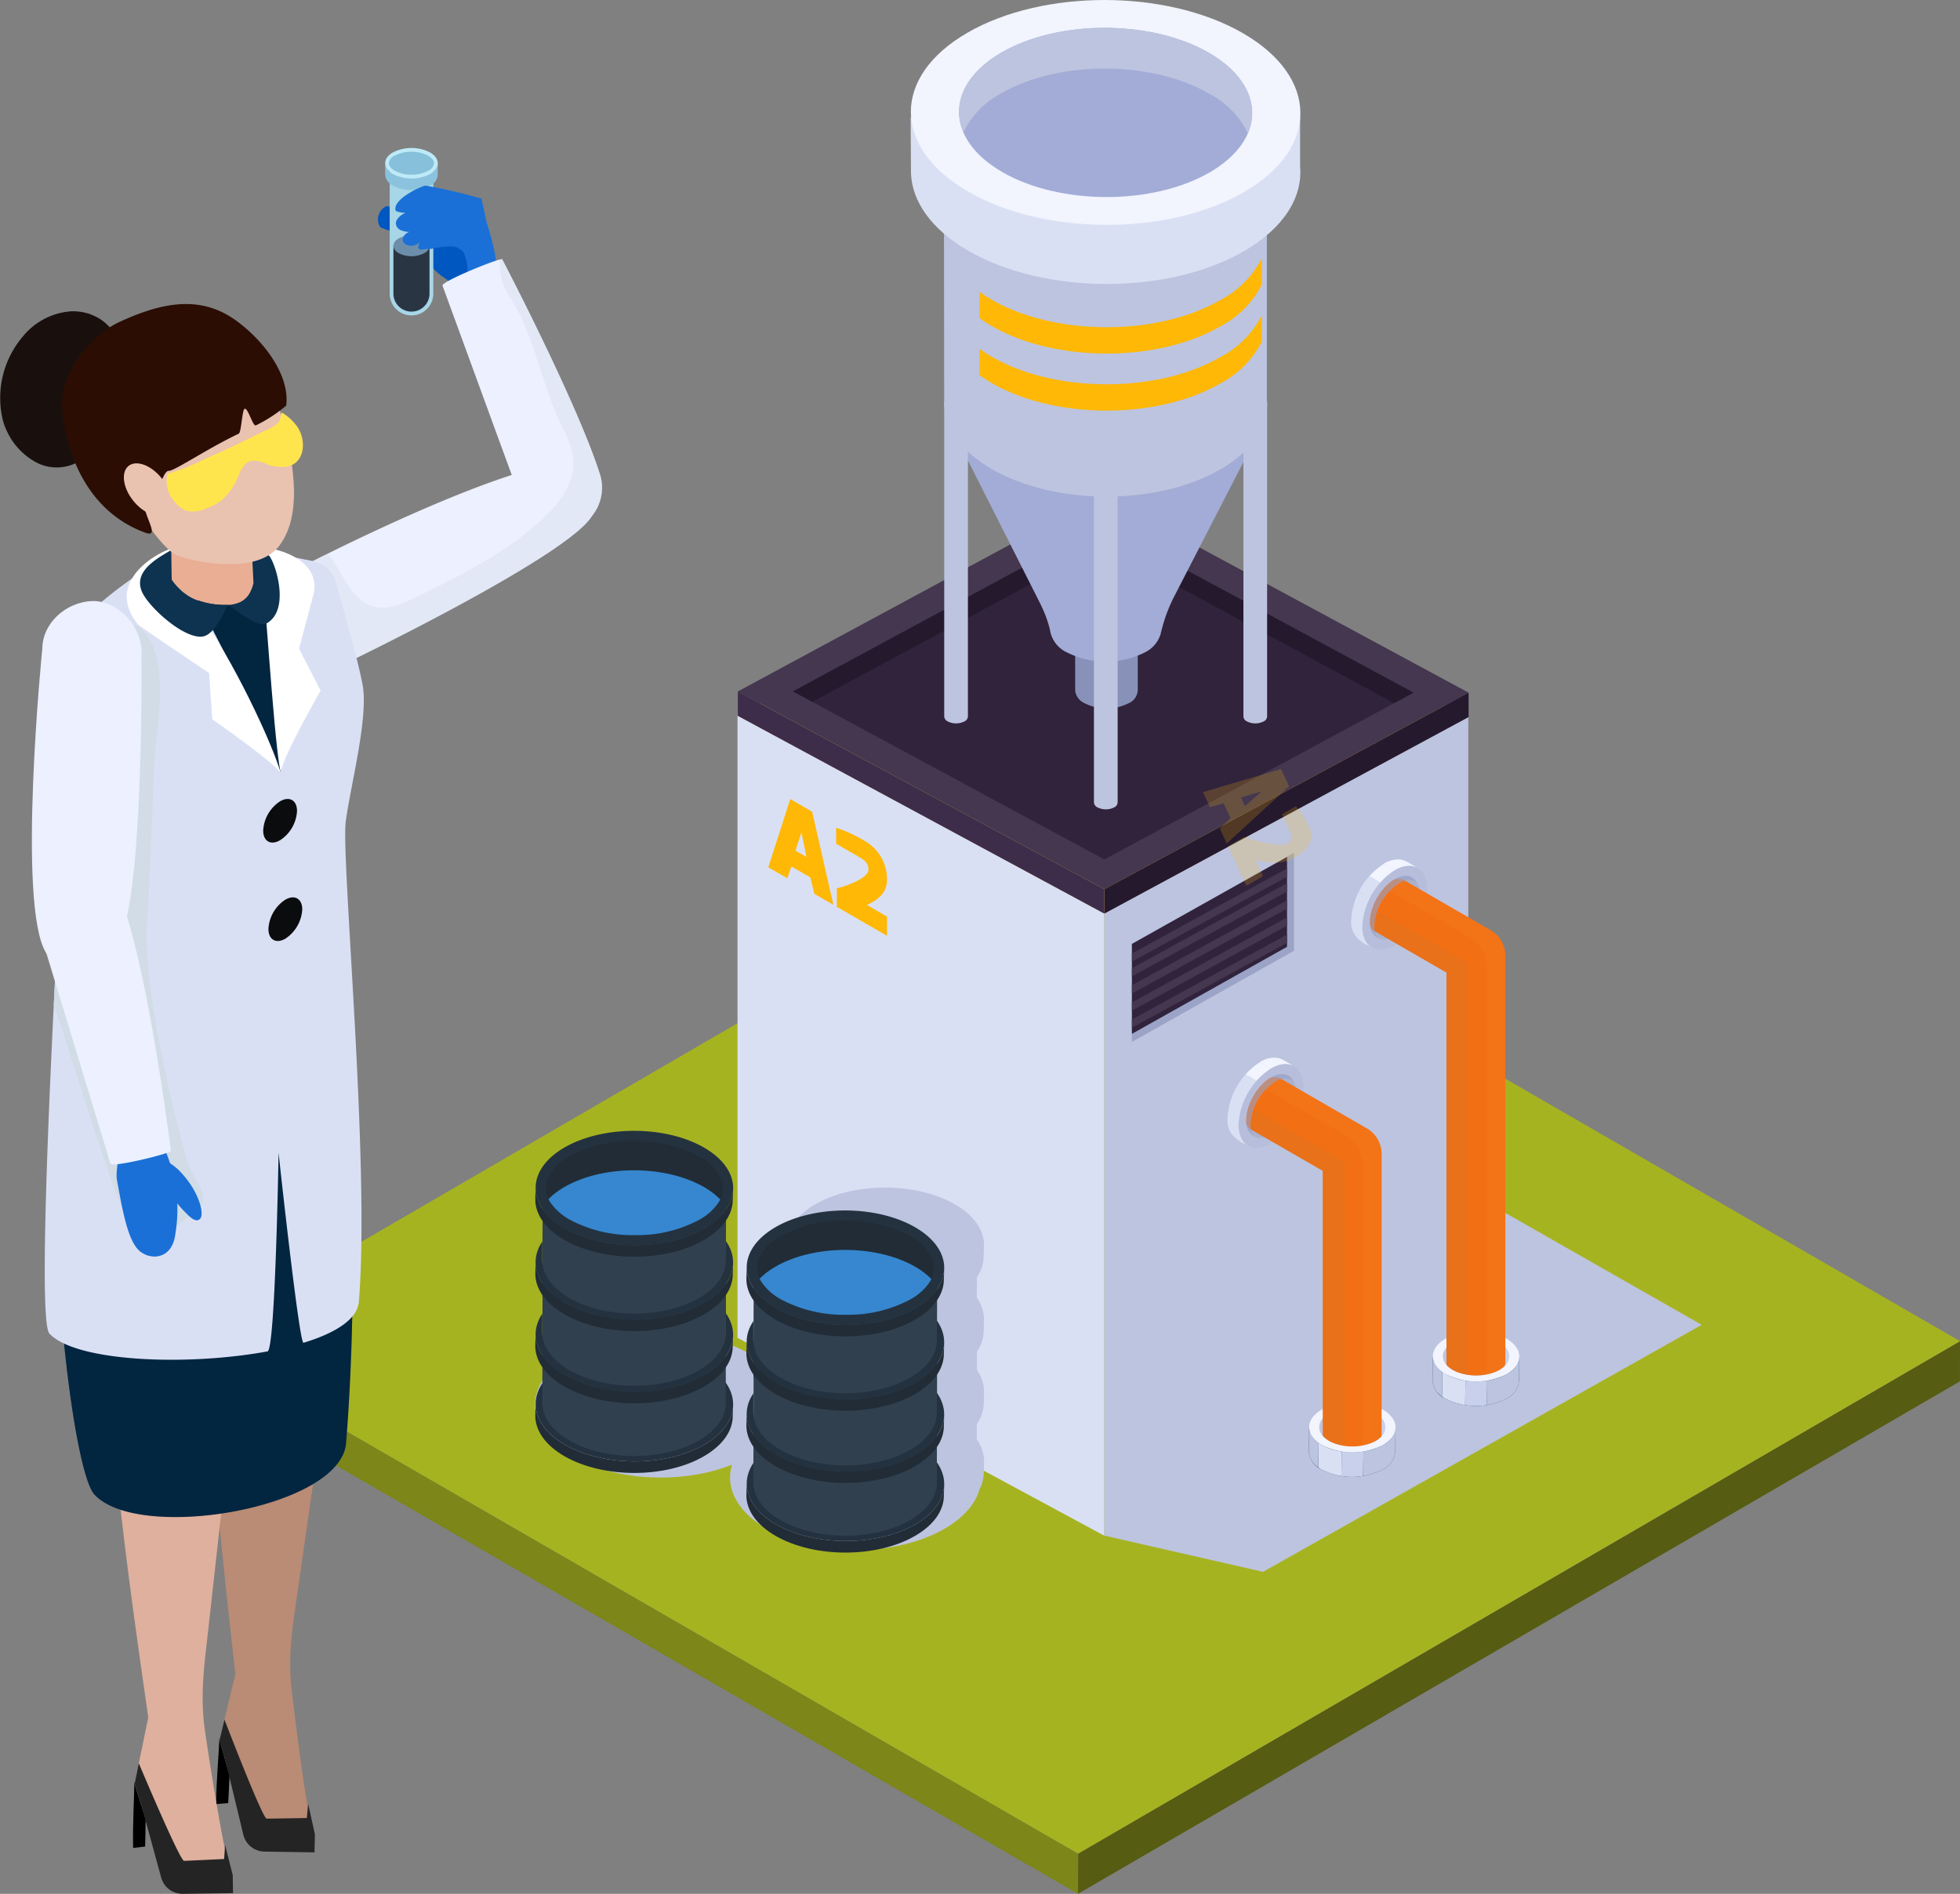 <svg xmlns="http://www.w3.org/2000/svg" xmlns:xlink="http://www.w3.org/1999/xlink" width="252.912" height="244.392" viewBox="0 0 252.912 244.392">
  <rect x="0" y="0" width="252.912" height="244.392" fill="#808080" stroke="none"/>
  <defs>
    <clipPath id="clip-path">
      <rect id="Rectángulo_341351" data-name="Rectángulo 341351" width="228.352" height="244.392" fill="none"/>
    </clipPath>
    <clipPath id="clip-path-3">
      <rect id="Rectángulo_341336" data-name="Rectángulo 341336" width="77.112" height="63.238" fill="none"/>
    </clipPath>
    <clipPath id="clip-path-5">
      <rect id="Rectángulo_341338" data-name="Rectángulo 341338" width="57.942" height="46.776" fill="none"/>
    </clipPath>
    <clipPath id="clip-path-6">
      <path id="Trazado_731269" data-name="Trazado 731269" d="M76.806,71.716v0Zm-11.191,3.1a2.8,2.8,0,0,0,1.647,2.3,8.692,8.692,0,0,0,7.881,0,2.769,2.769,0,0,0,1.62-2.267l.044-3.132a2.8,2.8,0,0,1-1.62,2.228,8.684,8.684,0,0,1-7.881,0,2.794,2.794,0,0,1-1.646-2.3Z" transform="translate(-65.615 -71.645)" fill="none"/>
    </clipPath>
    <clipPath id="clip-path-8">
      <path id="Trazado_731277" data-name="Trazado 731277" d="M63.029,45.978l1.427.828a2.959,2.959,0,0,1,2.985-.291l-1.427-.831a2.169,2.169,0,0,0-1.1-.283,3.825,3.825,0,0,0-1.883.577" transform="translate(-63.029 -45.401)" fill="none"/>
    </clipPath>
    <clipPath id="clip-path-9">
      <path id="Trazado_731281" data-name="Trazado 731281" d="M61.318,52.88a2.939,2.939,0,0,0,1.224,2.69l1.424.828a2.941,2.941,0,0,1-1.221-2.69,9.209,9.209,0,0,1,4.18-7.243L65.5,45.637a9.215,9.215,0,0,0-4.18,7.243" transform="translate(-61.318 -45.637)" fill="none"/>
    </clipPath>
    <clipPath id="clip-path-11">
      <rect id="Rectángulo_341341" data-name="Rectángulo 341341" width="15.623" height="63.963" fill="none"/>
    </clipPath>
    <clipPath id="clip-path-12">
      <rect id="Rectángulo_341342" data-name="Rectángulo 341342" width="12.701" height="61.059" fill="none"/>
    </clipPath>
    <clipPath id="clip-path-13">
      <rect id="Rectángulo_341343" data-name="Rectángulo 341343" width="6.022" height="7.994" fill="none"/>
    </clipPath>
    <clipPath id="clip-path-14">
      <path id="Trazado_731293" data-name="Trazado 731293" d="M59.08,78.56a2.781,2.781,0,0,0,1.644,2.3,8.684,8.684,0,0,0,7.881,0,2.776,2.776,0,0,0,1.622-2.267l.042-3.168a2.768,2.768,0,0,1-1.62,2.265,8.677,8.677,0,0,1-7.881,0,2.786,2.786,0,0,1-1.647-2.3Z" transform="translate(-59.08 -75.392)" fill="none"/>
    </clipPath>
    <clipPath id="clip-path-16">
      <path id="Trazado_731301" data-name="Trazado 731301" d="M56.493,56.451l1.427.831a2.95,2.95,0,0,1,2.983-.293l-1.424-.828a2.155,2.155,0,0,0-1.1-.286,3.817,3.817,0,0,0-1.881.577" transform="translate(-56.493 -55.874)" fill="none"/>
    </clipPath>
    <clipPath id="clip-path-17">
      <path id="Trazado_731305" data-name="Trazado 731305" d="M54.782,63.351a2.938,2.938,0,0,0,1.224,2.692l1.427.828a2.937,2.937,0,0,1-1.226-2.692,9.209,9.209,0,0,1,4.182-7.238l-1.427-.831a9.211,9.211,0,0,0-4.18,7.241" transform="translate(-54.782 -56.11)" fill="none"/>
    </clipPath>
    <clipPath id="clip-path-19">
      <rect id="Rectángulo_341346" data-name="Rectángulo 341346" width="15.623" height="47.531" fill="none"/>
    </clipPath>
    <clipPath id="clip-path-20">
      <rect id="Rectángulo_341347" data-name="Rectángulo 341347" width="12.701" height="44.626" fill="none"/>
    </clipPath>
    <clipPath id="clip-path-22">
      <rect id="Rectángulo_341349" data-name="Rectángulo 341349" width="13.981" height="15.069" fill="none"/>
    </clipPath>
    <clipPath id="clip-path-23">
      <rect id="Rectángulo_341232" data-name="Rectángulo 341232" width="77.672" height="225.299" fill="none"/>
    </clipPath>
    <clipPath id="clip-path-24">
      <rect id="Rectángulo_341231" data-name="Rectángulo 341231" width="77.673" height="225.298" fill="none"/>
    </clipPath>
    <clipPath id="clip-path-25">
      <rect id="Rectángulo_341227" data-name="Rectángulo 341227" width="39.329" height="52.051" fill="none"/>
    </clipPath>
    <clipPath id="clip-path-26">
      <rect id="Rectángulo_341228" data-name="Rectángulo 341228" width="38.047" height="58.021" fill="none"/>
    </clipPath>
    <clipPath id="clip-path-27">
      <rect id="Rectángulo_341229" data-name="Rectángulo 341229" width="19.275" height="81.67" fill="none"/>
    </clipPath>
    <clipPath id="clip-path-28">
      <rect id="Rectángulo_341230" data-name="Rectángulo 341230" width="17.609" height="12.792" fill="none"/>
    </clipPath>
  </defs>
  <g id="Grupo_966233" data-name="Grupo 966233" transform="translate(5489.672 -2292.608)">
    <g id="Grupo_966228" data-name="Grupo 966228" transform="translate(-5465.112 2292.608)">
      <g id="Grupo_966227" data-name="Grupo 966227" clip-path="url(#clip-path)">
        <path id="Trazado_731199" data-name="Trazado 731199" d="M46.9,136.98l-.012,5.186,113.8-66.132.01-5.186Z" transform="translate(67.654 102.226)" fill="#565c11"/>
        <path id="Trazado_731200" data-name="Trazado 731200" d="M0,76.034l114.543,66.132.012-5.186L.012,70.848Z" transform="translate(0 102.226)" fill="#7c8619"/>
        <path id="Trazado_731201" data-name="Trazado 731201" d="M0,109.908,114.547,176.04l113.8-66.132L113.8,43.777Z" transform="translate(0.006 63.165)" fill="#a6b321"/>
        <g id="Grupo_966180" data-name="Grupo 966180" transform="translate(0 0)">
          <g id="Grupo_966179" data-name="Grupo 966179" clip-path="url(#clip-path)">
            <g id="Grupo_966178" data-name="Grupo 966178" transform="translate(117.906 139.603)" style="mix-blend-mode: multiply;isolation: isolate">
              <g id="Grupo_966177" data-name="Grupo 966177">
                <g id="Grupo_966176" data-name="Grupo 966176" clip-path="url(#clip-path-3)">
                  <path id="Trazado_731202" data-name="Trazado 731202" d="M48.265,115.7l20.513,4.683,56.6-31.875L70.349,57.146Z" transform="translate(-48.265 -57.147)" fill="#bdc4df"/>
                </g>
              </g>
            </g>
          </g>
        </g>
        <path id="Trazado_731203" data-name="Trazado 731203" d="M76.2,78.307,28.9,52.786l47-25.362,47.3,25.521Z" transform="translate(41.707 39.57)" fill="#ffc64a"/>
        <path id="Trazado_731204" data-name="Trazado 731204" d="M95.266,116.889V37.871l-47,25.362v80.281Z" transform="translate(69.64 54.644)" fill="#bdc4df"/>
        <path id="Trazado_731205" data-name="Trazado 731205" d="M28.9,37.806v80.281L76.2,143.61V63.327Z" transform="translate(41.706 54.55)" fill="#dae0f4"/>
        <path id="Trazado_731206" data-name="Trazado 731206" d="M76.214,77.026,28.92,51.505l47-25.362,47.294,25.521Z" transform="translate(41.729 37.722)" fill="#44374f"/>
        <path id="Trazado_731207" data-name="Trazado 731207" d="M31.829,49.239,71.722,27.713,111.908,49.4,72.018,70.925Z" transform="translate(45.927 39.986)" fill="#31233c"/>
        <path id="Trazado_731208" data-name="Trazado 731208" d="M71.722,30.412l37.687,20.337,2.5-1.351L71.722,27.713,31.829,49.239l2.5,1.348Z" transform="translate(45.926 39.986)" fill="#25192e"/>
        <path id="Trazado_731209" data-name="Trazado 731209" d="M95.279,39.741V36.59l-47,25.362V65.1Z" transform="translate(69.664 52.795)" fill="#25192e"/>
        <path id="Trazado_731210" data-name="Trazado 731210" d="M28.92,36.525v3.151L76.214,65.2V62.046Z" transform="translate(41.728 52.701)" fill="#3d2d4a"/>
        <g id="Grupo_966185" data-name="Grupo 966185" transform="translate(0 0)">
          <g id="Grupo_966184" data-name="Grupo 966184" clip-path="url(#clip-path)">
            <g id="Grupo_966183" data-name="Grupo 966183" transform="translate(44.48 153.25)" style="mix-blend-mode: multiply;isolation: isolate">
              <g id="Grupo_966182" data-name="Grupo 966182">
                <g id="Grupo_966181" data-name="Grupo 966181" clip-path="url(#clip-path-5)">
                  <path id="Trazado_731211" data-name="Trazado 731211" d="M76.1,81.233l.042-1.348,0-.115v-.007a4.8,4.8,0,0,0-.926-2.8l.01-2.655a4.789,4.789,0,0,0,.872-2.67l.037-1.224c.129-1.989-1.121-4-3.752-5.521-4.993-2.88-13.06-2.88-18.021,0-2.68,1.559-3.9,3.647-3.672,5.687a4.348,4.348,0,0,1-.032-.5l-.046,1.488a4.834,4.834,0,0,0,.943,2.8l-.02,5.4q-.015-.172-.015-.344L51.536,77a4.747,4.747,0,0,0-.87,2.751l0-.076-.046,1.488a4.811,4.811,0,0,0,.914,2.76c0,.125.012.249.024.371l-.01,4.837c-.012-.127-.02-.257-.02-.384l.01-2.428a4.77,4.77,0,0,0-.87,2.748l0-.076-.046,1.49a4.531,4.531,0,0,0,.354,1.742c-.205.076-.408.156-.611.235.9-2.912-.591-6.024-4.49-8.277-6.327-3.652-16.587-3.652-22.917,0s-6.327,9.579,0,13.233c5.624,3.247,14.352,3.606,20.667,1.08-.9,2.914.591,6.024,4.49,8.277,6.327,3.652,16.587,3.652,22.917,0,2.5-1.446,4.014-3.247,4.539-5.12a4.631,4.631,0,0,0,.537-2.113l.044-1.488,0,.088a4.823,4.823,0,0,0-.943-2.9l0-1.979a4.791,4.791,0,0,0,.9-2.707l.042-1.348,0-.112v-.007a4.8,4.8,0,0,0-.923-2.8l0-2.379a4.775,4.775,0,0,0,.875-2.673m-.872,1.248.015-.02-.015.022Zm0-9.608c.032-.049.066-.1.1-.142-.032.049-.061.1-.1.147ZM51.565,72.82l-.081-.125.081.117ZM75.249,91.775a.46.46,0,0,1-.039.056v0c.015-.017.027-.037.039-.054" transform="translate(-18.207 -62.733)" fill="#bdc4df"/>
                </g>
              </g>
            </g>
            <path id="Trazado_731212" data-name="Trazado 731212" d="M53.647,35.111a6.319,6.319,0,0,1-5.716-.01c-1.583-.914-1.59-2.392-.017-3.3a6.319,6.319,0,0,1,5.716.01c1.583.914,1.59,2.392.017,3.3" transform="translate(67.438 44.906)" fill="#d1d1d1"/>
            <path id="Trazado_731213" data-name="Trazado 731213" d="M54.817,42.113V32.476H46.736l.007,9.789a2.047,2.047,0,0,0,1.19,1.61,6.319,6.319,0,0,0,5.716.01,1.923,1.923,0,0,0,1.168-1.771" transform="translate(67.435 46.86)" fill="#8892b9"/>
            <path id="Trazado_731214" data-name="Trazado 731214" d="M53.647,34.858a6.319,6.319,0,0,1-5.716-.01c-1.583-.916-1.59-2.392-.017-3.3a6.319,6.319,0,0,1,5.716.01c1.583.914,1.59,2.392.017,3.3" transform="translate(67.438 44.541)" fill="#d1d1d1"/>
            <path id="Trazado_731215" data-name="Trazado 731215" d="M80.9,22.69,39.93,22.062,51.888,45.729a20.236,20.236,0,0,1,.884,1.967c.073.2.144.4.21.6a10.915,10.915,0,0,1,.4,1.517,3.833,3.833,0,0,0,2.067,2.519,11.193,11.193,0,0,0,10.121.017,3.907,3.907,0,0,0,2-2.3c.032-.125.061-.247.093-.371a22.206,22.206,0,0,1,.73-2.4,21.4,21.4,0,0,1,1.046-2.331Z" transform="translate(57.615 31.833)" fill="#a2acd6"/>
            <path id="Trazado_731216" data-name="Trazado 731216" d="M49.446,43.01a1.325,1.325,0,0,1-1.2,0,.365.365,0,0,1,0-.691,1.325,1.325,0,0,1,1.2,0,.365.365,0,0,1,0,.691" transform="translate(69.257 60.854)" fill="#d1d1d1"/>
            <path id="Trazado_731217" data-name="Trazado 731217" d="M50.789,66.171V25.885H47.73l0,40.342a.774.774,0,0,0,.452.611,2.391,2.391,0,0,0,2.162,0,.731.731,0,0,0,.442-.672" transform="translate(68.869 37.349)" fill="#bdc4df"/>
            <path id="Trazado_731218" data-name="Trazado 731218" d="M50.345,27.017a2.4,2.4,0,0,1-2.164,0,.661.661,0,0,1,0-1.251,2.383,2.383,0,0,1,2.162,0,.659.659,0,0,1,.007,1.248" transform="translate(68.87 36.804)" fill="#d1d1d1"/>
            <path id="Trazado_731219" data-name="Trazado 731219" d="M57.342,38.469a1.33,1.33,0,0,1-1.2,0,.365.365,0,0,1,0-.691,1.33,1.33,0,0,1,1.2,0,.366.366,0,0,1,0,.691" transform="translate(80.647 54.302)" fill="#d1d1d1"/>
            <path id="Trazado_731220" data-name="Trazado 731220" d="M58.684,61.63V21.344H55.625l0,40.342a.774.774,0,0,0,.452.611,2.391,2.391,0,0,0,2.162,0,.731.731,0,0,0,.442-.672" transform="translate(80.261 30.797)" fill="#bdc4df"/>
            <path id="Trazado_731221" data-name="Trazado 731221" d="M58.24,22.477a2.388,2.388,0,0,1-2.164,0,.659.659,0,0,1,0-1.248,2.383,2.383,0,0,1,2.162,0,.658.658,0,0,1,.007,1.248" transform="translate(80.262 30.253)" fill="#d1d1d1"/>
            <path id="Trazado_731222" data-name="Trazado 731222" d="M41.536,38.469a1.325,1.325,0,0,1-1.2,0,.365.365,0,0,1,0-.691,1.33,1.33,0,0,1,1.2,0,.365.365,0,0,1,0,.691" transform="translate(57.844 54.302)" fill="#d1d1d1"/>
            <path id="Trazado_731223" data-name="Trazado 731223" d="M42.88,61.63V21.344H39.821l0,40.342a.774.774,0,0,0,.452.611,2.391,2.391,0,0,0,2.162,0,.731.731,0,0,0,.442-.672" transform="translate(57.458 30.797)" fill="#bdc4df"/>
            <path id="Trazado_731224" data-name="Trazado 731224" d="M42.436,22.477a2.388,2.388,0,0,1-2.164,0,.659.659,0,0,1,0-1.248,2.383,2.383,0,0,1,2.162,0,.659.659,0,0,1,.007,1.248" transform="translate(57.459 30.253)" fill="#d1d1d1"/>
            <path id="Trazado_731225" data-name="Trazado 731225" d="M81.477,38.808V8.76H39.806l.032,30.824c.107,3.01,2.152,6,6.141,8.308,8.164,4.715,21.361,4.739,29.474.054,4.341-2.5,6.344-5.848,6.024-9.139" transform="translate(57.436 12.64)" fill="#bdc4df"/>
            <path id="Trazado_731226" data-name="Trazado 731226" d="M72.743,19.04c-8.113,4.685-21.309,4.661-29.474-.051a18.487,18.487,0,0,1-1.585-1.026v3.4a17.918,17.918,0,0,0,1.585,1.026c8.164,4.715,21.361,4.739,29.474.054a12.536,12.536,0,0,0,5.372-5.4v-3.4a12.536,12.536,0,0,1-5.372,5.4" transform="translate(60.146 19.687)" fill="#ffb806"/>
            <path id="Trazado_731227" data-name="Trazado 731227" d="M72.743,22.054C64.63,26.74,51.434,26.715,43.269,22a18.489,18.489,0,0,1-1.585-1.026v3.4A17.918,17.918,0,0,0,43.269,25.4c8.164,4.715,21.361,4.739,29.474.054a12.536,12.536,0,0,0,5.372-5.4v-3.4a12.536,12.536,0,0,1-5.372,5.4" transform="translate(60.146 24.036)" fill="#ffb806"/>
            <path id="Trazado_731228" data-name="Trazado 731228" d="M75.44,24.192c-8.113,4.685-21.309,4.661-29.474-.054s-8.206-12.332-.093-17.017,21.309-4.661,29.474.054,8.208,12.332.093,17.017" transform="translate(57.449 5.228)" fill="#dae0f4"/>
            <path id="Trazado_731229" data-name="Trazado 731229" d="M45.786,14.04a28.828,28.828,0,0,1,14.171-3.369A29.152,29.152,0,0,1,74.3,14.094a12.523,12.523,0,0,1,4.729,4.39,6.584,6.584,0,0,0,.938-3.32c0-2.87-2.013-5.614-5.668-7.724A29.152,29.152,0,0,0,59.957,4.017,28.8,28.8,0,0,0,45.786,7.386c-3.6,2.076-5.577,4.783-5.577,7.627a6.641,6.641,0,0,0,.938,3.332,12.3,12.3,0,0,1,4.639-4.3" transform="translate(58.017 5.796)" fill="#bdc4df"/>
            <path id="Trazado_731230" data-name="Trazado 731230" d="M79.967,15.163c0,2.379-1.385,4.663-3.945,6.554a18.182,18.182,0,0,1-1.634,1.072,28.822,28.822,0,0,1-14.171,3.371,29.169,29.169,0,0,1-14.34-3.425,15.8,15.8,0,0,1-1.964-1.319c-2.409-1.876-3.7-4.1-3.7-6.4,0-2.846,1.981-5.55,5.577-7.627A28.749,28.749,0,0,1,59.957,4.016,29.179,29.179,0,0,1,74.3,7.441c3.657,2.108,5.668,4.852,5.668,7.722" transform="translate(58.017 5.795)" fill="#dae0f4"/>
            <path id="Trazado_731231" data-name="Trazado 731231" d="M88.3,12.462V6.2H38.049l.039,7.2c.127,3.63,2.594,7.243,7.4,10.021,9.845,5.685,25.758,5.714,35.542.064,5.233-3.019,7.649-7.053,7.263-11.02" transform="translate(54.901 8.94)" fill="#dae0f4"/>
            <path id="Trazado_731232" data-name="Trazado 731232" d="M45.26,12.562C49.8,9.944,55.867,8.5,62.348,8.5a35.176,35.176,0,0,1,17.293,4.126,15.127,15.127,0,0,1,5.707,5.3,7.971,7.971,0,0,0,1.129-4.006c0-3.462-2.426-6.769-6.835-9.315A35.176,35.176,0,0,0,62.348.475C55.867.475,49.8,1.919,45.26,4.538c-4.336,2.5-6.725,5.77-6.725,9.2a8.04,8.04,0,0,0,1.131,4.021,14.849,14.849,0,0,1,5.594-5.191" transform="translate(55.602 0.685)" fill="#bdc4df"/>
            <path id="Trazado_731233" data-name="Trazado 731233" d="M80.907,4.282C71.062-1.4,55.149-1.431,45.365,4.219s-9.735,14.836.11,20.52,25.758,5.711,35.544.064,9.732-14.836-.112-20.52" transform="translate(54.916 0)" fill="#f2f4fe"/>
            <path id="Trazado_731234" data-name="Trazado 731234" d="M72.846,4.693C65.439.416,53.466.394,46.1,4.645s-7.324,11.164.083,15.439,19.382,4.3,26.742.049,7.324-11.162-.083-15.439" transform="translate(58.592 2.122)" fill="#a2acd6"/>
            <path id="Trazado_731235" data-name="Trazado 731235" d="M77.871,15.083a11.415,11.415,0,0,0-5.025-5.133C65.436,5.675,53.464,5.653,46.1,9.9a11.222,11.222,0,0,0-4.94,5.052c-1.532-3.586.112-7.522,4.94-10.309C53.464.394,65.436.416,72.846,4.693c4.888,2.822,6.566,6.794,5.025,10.39" transform="translate(58.592 2.122)" fill="#bdc4df"/>
            <path id="Trazado_731236" data-name="Trazado 731236" d="M43.751,74.235,43.7,75.723c0,1.879-1.239,3.752-3.7,5.184-4.959,2.883-13.026,2.883-18.019,0-2.514-1.449-3.769-3.354-3.762-5.255l.046-1.49c-.007,1.9,1.248,3.806,3.762,5.257,4.991,2.88,13.06,2.88,18.021,0,2.462-1.432,3.7-3.308,3.7-5.184" transform="translate(26.29 107.008)" fill="#212c36"/>
            <path id="Trazado_731237" data-name="Trazado 731237" d="M39.963,73.317c4.993,2.88,5.018,7.556.059,10.439s-13.028,2.883-18.021,0-5.018-7.558-.059-10.439,13.028-2.883,18.021,0" transform="translate(26.318 102.669)" fill="#243240"/>
            <path id="Trazado_731238" data-name="Trazado 731238" d="M42.305,66.352l-.042,19.081c-.007,1.742-1.151,3.481-3.442,4.813-4.607,2.677-12.1,2.677-16.736,0-2.333-1.346-3.5-3.115-3.493-4.881l.042-19.081c0,1.769,1.163,3.535,3.5,4.881,4.637,2.68,12.129,2.68,16.736,0,2.289-1.329,3.435-3.068,3.44-4.813" transform="translate(26.826 95.641)" fill="#31404f"/>
            <path id="Trazado_731239" data-name="Trazado 731239" d="M38.786,65.5c4.637,2.677,4.661,7.018.054,9.693s-12.1,2.68-16.736,0-4.661-7.016-.056-9.693,12.1-2.677,16.739,0" transform="translate(26.852 91.612)" fill="#3f4e5c"/>
            <path id="Trazado_731240" data-name="Trazado 731240" d="M42.305,63.545l-.042,11.946c-.007,1.744-1.151,3.484-3.442,4.813-4.607,2.677-12.1,2.677-16.736,0-2.333-1.348-3.5-3.117-3.493-4.883l.042-11.943c0,1.764,1.163,3.532,3.5,4.881,4.637,2.675,12.129,2.675,16.736,0,2.289-1.331,3.435-3.073,3.44-4.815" transform="translate(26.826 91.594)" fill="#31404f"/>
            <path id="Trazado_731241" data-name="Trazado 731241" d="M38.786,62.693c4.637,2.677,4.661,7.018.054,9.7s-12.1,2.677-16.736,0-4.661-7.018-.056-9.7,12.1-2.677,16.739,0" transform="translate(26.852 87.562)" fill="#3f4e5c"/>
            <path id="Trazado_731242" data-name="Trazado 731242" d="M43.751,62.813,43.7,64.3c0,1.876-1.239,3.75-3.7,5.184-4.959,2.88-13.026,2.88-18.019,0-2.514-1.451-3.769-3.354-3.762-5.257l.046-1.488c-.007,1.9,1.248,3.8,3.762,5.255,4.991,2.883,13.06,2.883,18.021,0,2.462-1.434,3.7-3.308,3.7-5.184" transform="translate(26.29 90.53)" fill="#212c36"/>
            <path id="Trazado_731243" data-name="Trazado 731243" d="M42.942,69.681a8.283,8.283,0,0,1-2.922,2.653c-4.962,2.883-13.026,2.883-18.021,0a8.336,8.336,0,0,1-2.978-2.692c-1.654-2.609-.679-5.655,2.922-7.746,4.959-2.88,13.026-2.88,18.019,0,3.647,2.106,4.646,5.164,2.98,7.786" transform="translate(26.319 86.193)" fill="#243240"/>
            <path id="Trazado_731244" data-name="Trazado 731244" d="M41.3,67.814c-.073.132-.144.266-.23.4a7.082,7.082,0,0,1-2.47,2.223,16.914,16.914,0,0,1-8.347,1.986,17.029,17.029,0,0,1-8.364-1.986,7.194,7.194,0,0,1-2.531-2.257c-.086-.134-.156-.266-.23-.4a3.207,3.207,0,0,1-.261-2.184,5.867,5.867,0,0,1,2.961-3.332,16.908,16.908,0,0,1,8.347-1.989,17.046,17.046,0,0,1,8.367,1.989,5.9,5.9,0,0,1,3.019,3.379,3.178,3.178,0,0,1-.261,2.177" transform="translate(27.091 86.963)" fill="#212c36"/>
            <path id="Trazado_731245" data-name="Trazado 731245" d="M41.09,65.577c-.073.132-.144.266-.23.4A7.082,7.082,0,0,1,38.39,68.2a16.914,16.914,0,0,1-8.347,1.986A17.029,17.029,0,0,1,21.678,68.2a7.194,7.194,0,0,1-2.531-2.257c-.086-.134-.156-.266-.23-.4a9.694,9.694,0,0,1,2.047-1.556c4.959-2.883,13.026-2.883,18.021,0a9.572,9.572,0,0,1,2.1,1.6" transform="translate(27.297 89.2)" fill="#3687cf"/>
            <path id="Trazado_731246" data-name="Trazado 731246" d="M43.751,70.556,43.7,72.044c0,1.879-1.239,3.752-3.7,5.184-4.959,2.883-13.026,2.883-18.019,0-2.514-1.454-3.769-3.357-3.762-5.257l.046-1.49c-.007,1.9,1.248,3.806,3.762,5.255,4.991,2.883,13.06,2.883,18.021,0,2.462-1.432,3.7-3.305,3.7-5.181" transform="translate(26.29 101.7)" fill="#212c36"/>
            <path id="Trazado_731247" data-name="Trazado 731247" d="M42.78,69.365l-.007,2.555c0,1.744-1.151,3.484-3.44,4.812-4.607,2.677-12.1,2.677-16.736,0-2.335-1.346-3.5-3.112-3.5-4.881l.01-2.428c-1.788,2.651-.823,5.787,2.89,7.927,4.993,2.885,13.06,2.885,18.021,0,3.713-2.16,4.634-5.323,2.758-7.986" transform="translate(26.318 100.087)" fill="#243240"/>
            <path id="Trazado_731248" data-name="Trazado 731248" d="M43.751,66.741l-.046,1.49c0,1.876-1.239,3.752-3.7,5.184-4.959,2.883-13.026,2.883-18.019,0-2.514-1.451-3.769-3.357-3.762-5.257l.046-1.488c-.007,1.9,1.248,3.8,3.762,5.255,4.991,2.883,13.06,2.883,18.021,0,2.462-1.432,3.7-3.305,3.7-5.184" transform="translate(26.29 96.198)" fill="#212c36"/>
            <path id="Trazado_731249" data-name="Trazado 731249" d="M42.78,65.55l-.007,2.555c0,1.744-1.151,3.486-3.44,4.813-4.607,2.68-12.1,2.68-16.736,0-2.335-1.346-3.5-3.112-3.5-4.878l.01-2.431c-1.788,2.653-.823,5.787,2.89,7.93,4.993,2.883,13.06,2.883,18.021,0,3.713-2.16,4.634-5.326,2.758-7.988" transform="translate(26.318 94.582)" fill="#243240"/>
            <path id="Trazado_731250" data-name="Trazado 731250" d="M54.9,78.442l-.046,1.488c0,1.879-1.239,3.752-3.7,5.184C46.192,88,38.125,88,33.132,85.114c-2.514-1.449-3.767-3.354-3.762-5.255l.046-1.49c-.007,1.9,1.248,3.806,3.762,5.257,4.991,2.88,13.06,2.88,18.021,0,2.462-1.432,3.7-3.308,3.7-5.184" transform="translate(42.378 113.078)" fill="#212c36"/>
            <path id="Trazado_731251" data-name="Trazado 731251" d="M51.112,77.525c4.993,2.883,5.018,7.556.059,10.439s-13.028,2.883-18.021,0-5.018-7.556-.059-10.439,13.028-2.883,18.021,0" transform="translate(42.405 108.741)" fill="#243240"/>
            <path id="Trazado_731252" data-name="Trazado 731252" d="M53.455,70.559l-.044,19.081c0,1.742-1.151,3.481-3.44,4.813-4.607,2.677-12.1,2.677-16.734,0-2.335-1.346-3.5-3.115-3.5-4.881l.042-19.081c0,1.769,1.163,3.535,3.5,4.881,4.637,2.68,12.127,2.68,16.736,0,2.289-1.329,3.432-3.068,3.44-4.812" transform="translate(42.915 101.711)" fill="#31404f"/>
            <path id="Trazado_731253" data-name="Trazado 731253" d="M49.937,69.707c4.637,2.675,4.659,7.018.054,9.693s-12.1,2.68-16.736,0-4.663-7.018-.056-9.693,12.1-2.677,16.739,0" transform="translate(42.94 97.683)" fill="#3f4e5c"/>
            <path id="Trazado_731254" data-name="Trazado 731254" d="M53.455,67.752,53.411,79.7c0,1.744-1.151,3.484-3.44,4.813-4.607,2.677-12.1,2.677-16.734,0-2.335-1.348-3.5-3.117-3.5-4.883l.042-11.943c0,1.764,1.163,3.532,3.5,4.881,4.637,2.675,12.127,2.675,16.736,0,2.289-1.331,3.432-3.073,3.44-4.815" transform="translate(42.915 97.664)" fill="#31404f"/>
            <path id="Trazado_731255" data-name="Trazado 731255" d="M49.937,66.9c4.637,2.677,4.659,7.018.054,9.7s-12.1,2.677-16.736,0-4.663-7.018-.056-9.7,12.1-2.677,16.739,0" transform="translate(42.94 93.633)" fill="#3f4e5c"/>
            <path id="Trazado_731256" data-name="Trazado 731256" d="M54.9,67.02l-.046,1.49c0,1.876-1.239,3.75-3.7,5.184-4.959,2.88-13.026,2.88-18.019,0-2.514-1.451-3.767-3.354-3.762-5.257l.046-1.488c-.007,1.9,1.248,3.8,3.762,5.255,4.991,2.883,13.06,2.883,18.021,0,2.462-1.434,3.7-3.308,3.7-5.184" transform="translate(42.378 96.601)" fill="#212c36"/>
            <path id="Trazado_731257" data-name="Trazado 731257" d="M54.091,73.89a8.261,8.261,0,0,1-2.922,2.653c-4.962,2.883-13.026,2.883-18.019,0a8.325,8.325,0,0,1-2.98-2.692c-1.654-2.609-.679-5.655,2.919-7.746,4.962-2.883,13.028-2.883,18.021,0,3.647,2.106,4.646,5.164,2.98,7.786" transform="translate(42.406 92.263)" fill="#243240"/>
            <path id="Trazado_731258" data-name="Trazado 731258" d="M52.444,72.021c-.073.132-.144.266-.23.4a7.082,7.082,0,0,1-2.47,2.223A16.907,16.907,0,0,1,41.4,76.628a17.029,17.029,0,0,1-8.364-1.986A7.194,7.194,0,0,1,30.5,72.385c-.085-.134-.156-.266-.23-.4a3.207,3.207,0,0,1-.261-2.184,5.876,5.876,0,0,1,2.961-3.332,16.908,16.908,0,0,1,8.347-1.989,17.046,17.046,0,0,1,8.367,1.989,5.9,5.9,0,0,1,3.019,3.379,3.178,3.178,0,0,1-.261,2.177" transform="translate(43.178 93.034)" fill="#212c36"/>
            <path id="Trazado_731259" data-name="Trazado 731259" d="M52.239,69.784c-.073.132-.144.266-.23.4a7.082,7.082,0,0,1-2.47,2.223,16.907,16.907,0,0,1-8.347,1.986,17.029,17.029,0,0,1-8.364-1.986A7.194,7.194,0,0,1,30.3,70.148c-.085-.134-.156-.266-.23-.4a9.694,9.694,0,0,1,2.047-1.556c4.962-2.883,13.026-2.883,18.021,0a9.515,9.515,0,0,1,2.1,1.6" transform="translate(43.384 95.27)" fill="#3687cf"/>
            <path id="Trazado_731260" data-name="Trazado 731260" d="M54.9,74.764l-.046,1.488c0,1.879-1.239,3.752-3.7,5.184-4.959,2.883-13.026,2.883-18.019,0-2.514-1.454-3.767-3.357-3.762-5.257l.046-1.49c-.007,1.9,1.248,3.806,3.762,5.255,4.991,2.883,13.06,2.883,18.021,0,2.462-1.432,3.7-3.305,3.7-5.181" transform="translate(42.378 107.771)" fill="#212c36"/>
            <path id="Trazado_731261" data-name="Trazado 731261" d="M53.929,73.573l-.007,2.555c0,1.744-1.151,3.484-3.44,4.813-4.61,2.677-12.1,2.677-16.736,0-2.335-1.346-3.5-3.112-3.5-4.881l.01-2.428c-1.788,2.651-.823,5.787,2.89,7.927,4.993,2.883,13.06,2.883,18.021,0,3.713-2.16,4.634-5.323,2.758-7.986" transform="translate(42.404 106.158)" fill="#243240"/>
            <path id="Trazado_731262" data-name="Trazado 731262" d="M54.9,70.948l-.046,1.49c0,1.876-1.239,3.752-3.7,5.184-4.959,2.883-13.026,2.883-18.019,0-2.514-1.451-3.767-3.357-3.762-5.257l.046-1.488c-.007,1.9,1.248,3.8,3.762,5.255,4.991,2.883,13.06,2.883,18.021,0,2.462-1.432,3.7-3.305,3.7-5.184" transform="translate(42.378 102.268)" fill="#212c36"/>
            <path id="Trazado_731263" data-name="Trazado 731263" d="M53.929,69.758l-.007,2.555c0,1.744-1.151,3.486-3.44,4.813-4.61,2.68-12.1,2.68-16.736,0-2.335-1.346-3.5-3.112-3.5-4.878l.01-2.431c-1.788,2.653-.823,5.787,2.89,7.93,4.993,2.883,13.06,2.883,18.021,0,3.713-2.16,4.634-5.323,2.758-7.988" transform="translate(42.404 100.654)" fill="#243240"/>
            <path id="Trazado_731264" data-name="Trazado 731264" d="M76.806,71.677l-.044,3.171a2.771,2.771,0,0,1-1.62,2.267,8.684,8.684,0,0,1-7.881,0,2.792,2.792,0,0,1-1.647-2.3l.044-3.171a2.794,2.794,0,0,0,1.644,2.3,8.69,8.69,0,0,0,7.883,0,2.768,2.768,0,0,0,1.62-2.267" transform="translate(94.676 103.376)" fill="#1a4b6c"/>
          </g>
        </g>
        <g id="Grupo_966187" data-name="Grupo 966187" transform="translate(160.291 175.021)">
          <g id="Grupo_966186" data-name="Grupo 966186" clip-path="url(#clip-path-6)">
            <path id="Trazado_731265" data-name="Trazado 731265" d="M72.668,71.658l-.044,3.171A2.771,2.771,0,0,1,71,77.1a7.275,7.275,0,0,1-2.521.84l.044-3.171a7.176,7.176,0,0,0,2.521-.84,2.768,2.768,0,0,0,1.62-2.267" transform="translate(-61.477 -71.626)" fill="#bdc4df"/>
            <path id="Trazado_731266" data-name="Trazado 731266" d="M70.182,72.93,70.138,76.1a9.531,9.531,0,0,1-2.8,0l.042-3.168a9.549,9.549,0,0,0,2.8,0" transform="translate(-63.132 -69.791)" fill="#c8d0ec"/>
            <path id="Trazado_731267" data-name="Trazado 731267" d="M69.137,73.59l-.046,3.171a7.294,7.294,0,0,1-2.558-.845,4.512,4.512,0,0,1-.415-.269l.042-3.171a4.914,4.914,0,0,0,.418.269,7.29,7.29,0,0,0,2.56.845" transform="translate(-64.889 -70.446)" fill="#dae0f4"/>
            <path id="Trazado_731268" data-name="Trazado 731268" d="M65.73,72.169a1.834,1.834,0,0,1-.071-.523l-.044,3.168a1.93,1.93,0,0,0,.071.525,2.877,2.877,0,0,0,1.158,1.5l.042-3.168a2.872,2.872,0,0,1-1.155-1.507" transform="translate(-65.615 -71.644)" fill="#bdc4df"/>
          </g>
        </g>
        <g id="Grupo_966189" data-name="Grupo 966189" transform="translate(0 0)">
          <g id="Grupo_966188" data-name="Grupo 966188" clip-path="url(#clip-path)">
            <path id="Trazado_731270" data-name="Trazado 731270" d="M75.136,71.275c2.184,1.261,2.194,3.305.024,4.566a8.684,8.684,0,0,1-7.881,0c-2.184-1.261-2.2-3.305-.027-4.566a8.689,8.689,0,0,1,7.883,0" transform="translate(94.702 101.479)" fill="#f2f4fe"/>
            <path id="Trazado_731271" data-name="Trazado 731271" d="M74.146,74.328a3.233,3.233,0,0,1-.689.528c-.083.046-.166.093-.252.134s-.166.081-.252.115a6.884,6.884,0,0,1-5.032,0c-.086-.034-.169-.073-.252-.115s-.164-.083-.244-.129a3.066,3.066,0,0,1-.774-.613,1.657,1.657,0,0,1,.325-2.585c.064-.051.129-.1.2-.149s.151-.1.232-.144a6.64,6.64,0,0,1,6.029,0c.086.049.169.1.244.151a2.439,2.439,0,0,1,.2.147,1.667,1.667,0,0,1,.269,2.665" transform="translate(95.476 101.927)" fill="#c8d0ec"/>
            <path id="Trazado_731272" data-name="Trazado 731272" d="M74.317,72.1a3.649,3.649,0,0,0-.452-.308,6.655,6.655,0,0,0-6.029,0c-1.28.745-1.568,1.847-.862,2.756-1.2-.965-1.055-2.316.435-3.183a6.655,6.655,0,0,1,6.029,0,3.029,3.029,0,0,1,.879.735" transform="translate(95.477 101.928)" fill="#bdc4df"/>
            <path id="Trazado_731273" data-name="Trazado 731273" d="M61.557,53.224c0,2.555,1.8,3.594,4.009,2.313a8.859,8.859,0,0,0,4.009-6.943c0-2.555-1.8-3.594-4.009-2.313a8.859,8.859,0,0,0-4.009,6.943" transform="translate(88.82 65.987)" fill="#dae0f4"/>
            <path id="Trazado_731274" data-name="Trazado 731274" d="M67.441,46.514l-1.427-.828a2.959,2.959,0,0,0-2.985.291l1.427.831a2.954,2.954,0,0,1,2.985-.293" transform="translate(90.944 65.51)" fill="#dae0f4"/>
          </g>
        </g>
        <g id="Grupo_966191" data-name="Grupo 966191" transform="translate(153.973 110.91)">
          <g id="Grupo_966190" data-name="Grupo 966190" clip-path="url(#clip-path-8)">
            <path id="Trazado_731275" data-name="Trazado 731275" d="M66.3,46.514l-1.427-.828a2.14,2.14,0,0,0-1.05-.283l1.427.828a2.181,2.181,0,0,1,1.05.283" transform="translate(-61.886 -45.4)" fill="#f2f4fe"/>
            <path id="Trazado_731276" data-name="Trazado 731276" d="M66.39,46.23,64.964,45.4a3.77,3.77,0,0,0-1.935.574l1.427.828a3.787,3.787,0,0,1,1.935-.574" transform="translate(-63.029 -45.4)" fill="#f2f4fe"/>
          </g>
        </g>
        <g id="Grupo_966193" data-name="Grupo 966193" transform="translate(149.794 111.487)">
          <g id="Grupo_966192" data-name="Grupo 966192" clip-path="url(#clip-path-9)">
            <path id="Trazado_731278" data-name="Trazado 731278" d="M65.549,46.465l-1.427-.828A7.435,7.435,0,0,0,62.271,47.2l1.427.828a7.435,7.435,0,0,1,1.852-1.566" transform="translate(-59.943 -45.637)" fill="#f2f4fe"/>
            <path id="Trazado_731279" data-name="Trazado 731279" d="M64.509,47.106l-1.427-.828a10.048,10.048,0,0,0-1.373,2.045l1.427.828a9.949,9.949,0,0,1,1.373-2.045" transform="translate(-60.754 -44.712)" fill="#dae0f4"/>
            <path id="Trazado_731280" data-name="Trazado 731280" d="M63.7,47.943l-1.427-.828a8.233,8.233,0,0,0-.955,3.63,2.941,2.941,0,0,0,1.224,2.692l1.427.828a2.934,2.934,0,0,1-1.224-2.69,8.235,8.235,0,0,1,.955-3.633" transform="translate(-61.318 -43.504)" fill="#dae0f4"/>
          </g>
        </g>
        <g id="Grupo_966204" data-name="Grupo 966204" transform="translate(0 0)">
          <g id="Grupo_966203" data-name="Grupo 966203" clip-path="url(#clip-path)">
            <path id="Trazado_731282" data-name="Trazado 731282" d="M66.082,46.316a9.211,9.211,0,0,0-4.18,7.241c.007,2.663,1.891,3.738,4.207,2.4a9.211,9.211,0,0,0,4.182-7.241c-.007-2.663-1.891-3.738-4.209-2.4" transform="translate(89.318 65.998)" fill="#b7bedb"/>
            <path id="Trazado_731283" data-name="Trazado 731283" d="M65.494,46.706a7.017,7.017,0,0,0-3.183,5.514c0,2.025,1.441,2.844,3.2,1.827A7.018,7.018,0,0,0,68.7,48.531c-.007-2.025-1.441-2.844-3.205-1.825" transform="translate(89.908 66.759)" fill="#aab1cb"/>
            <path id="Trazado_731284" data-name="Trazado 731284" d="M79.775,108.873V56.324a3.8,3.8,0,0,0-1.9-3.288L66.823,46.655a1.093,1.093,0,0,0-.147-.086l-.02-.01h0a1.7,1.7,0,0,0-1.3,0h0a5.4,5.4,0,0,0-.875.694c-.024.024-.051.049-.076.076a7.151,7.151,0,0,0-.955,1.19c-.071.105-.137.215-.2.325-.083.144-.164.293-.239.445-.049.1-.1.2-.142.305-.037.086-.073.171-.107.259s-.076.2-.11.293a5.948,5.948,0,0,0-.3,1.246,4.911,4.911,0,0,0-.039.594.9.9,0,0,0,0,.115.07.07,0,0,0,0,.032c0,.034,0,.071.007.105a.029.029,0,0,0,0,.024c0,.037,0,.076.007.112a.982.982,0,0,0,.015.122v0a1.362,1.362,0,0,0,.77.784l9.066,5.235v50.355h0a1.3,1.3,0,0,0,.034.305,3.194,3.194,0,0,0,.777.613c.078.044.159.088.242.127s.169.081.252.117a6.9,6.9,0,0,0,5.032,0c.086-.037.169-.076.252-.115s.171-.088.252-.134a3.321,3.321,0,0,0,.689-.53,1.252,1.252,0,0,0,.061-.388" transform="translate(89.908 66.994)" fill="#f27013"/>
            <g id="Grupo_966196" data-name="Grupo 966196" transform="translate(154.061 113.423)" opacity="0.1" style="mix-blend-mode: screen;isolation: isolate">
              <g id="Grupo_966195" data-name="Grupo 966195">
                <g id="Grupo_966194" data-name="Grupo 966194" clip-path="url(#clip-path-11)">
                  <path id="Trazado_731285" data-name="Trazado 731285" d="M78.687,56.324v52.549a1.317,1.317,0,0,1-.061.388,3.239,3.239,0,0,1-.689.53c-.083.044-.166.09-.252.134s-.166.078-.252.112a5.671,5.671,0,0,1-1.2.354V57.687a4.312,4.312,0,0,0-2.162-3.74L63.065,47.59c.078-.09.161-.176.247-.261a.711.711,0,0,1,.076-.073,5.4,5.4,0,0,1,.872-.7h0a1.7,1.7,0,0,1,1.3,0h0l.02.012c.049.024.1.051.144.081l11.054,6.383a3.8,3.8,0,0,1,1.9,3.288" transform="translate(-63.065 -46.43)" fill="#ff8e3d"/>
                </g>
              </g>
            </g>
            <g id="Grupo_966199" data-name="Grupo 966199" transform="translate(152.219 116.38)" opacity="0.2" style="mix-blend-mode: multiply;isolation: isolate">
              <g id="Grupo_966198" data-name="Grupo 966198">
                <g id="Grupo_966197" data-name="Grupo 966197" clip-path="url(#clip-path-12)">
                  <path id="Trazado_731286" data-name="Trazado 731286" d="M75.012,55.6v53.1a6.144,6.144,0,0,1-1.522-.408c-.086-.037-.169-.076-.252-.117s-.164-.083-.244-.129a3.22,3.22,0,0,1-.774-.611,1.3,1.3,0,0,1-.034-.305h0V56.769l-9.066-5.233a1.3,1.3,0,0,1-.193-.1,1.414,1.414,0,0,1-.577-.684v0a.982.982,0,0,1-.015-.122c0-.037-.007-.073-.01-.112l0-.027c0-.032,0-.068,0-.105v-.029a.9.9,0,0,1,0-.115,4.974,4.974,0,0,1,.037-.6,6.19,6.19,0,0,1,.3-1.246c.034-.1.071-.193.11-.291s.068-.173.107-.259c.029-.068.064-.139.1-.208a1.043,1.043,0,0,0,0,.125.119.119,0,0,0,0,.042c0,.042,0,.086.01.127a.026.026,0,0,0,0,.029,1.2,1.2,0,0,0,.01.137,1.43,1.43,0,0,0,.017.151v0a1.69,1.69,0,0,0,.941.958Z" transform="translate(-62.311 -47.64)" fill="#c57339"/>
                </g>
              </g>
            </g>
            <g id="Grupo_966202" data-name="Grupo 966202" transform="translate(152.22 113.026)" opacity="0.6" style="mix-blend-mode: multiply;isolation: isolate">
              <g id="Grupo_966201" data-name="Grupo 966201">
                <g id="Grupo_966200" data-name="Grupo 966200" clip-path="url(#clip-path-13)">
                  <path id="Trazado_731287" data-name="Trazado 731287" d="M68.333,47.044a2.247,2.247,0,0,0-2.284.215,7,7,0,0,0-3.183,5.514,2.825,2.825,0,0,0,.364,1.488,2.243,2.243,0,0,1-.919-2.04,7.017,7.017,0,0,1,3.183-5.514c1.231-.713,2.3-.53,2.839.337" transform="translate(-62.311 -46.268)" fill="#97a2cb"/>
                </g>
              </g>
            </g>
            <path id="Trazado_731288" data-name="Trazado 731288" d="M70.27,75.423l-.044,3.171a2.771,2.771,0,0,1-1.62,2.267,8.684,8.684,0,0,1-7.881,0,2.792,2.792,0,0,1-1.647-2.3l.044-3.171a2.786,2.786,0,0,0,1.647,2.3,8.684,8.684,0,0,0,7.881,0,2.768,2.768,0,0,0,1.62-2.267" transform="translate(85.245 108.781)" fill="#1a4b6c"/>
          </g>
        </g>
        <g id="Grupo_966206" data-name="Grupo 966206" transform="translate(144.326 184.175)">
          <g id="Grupo_966205" data-name="Grupo 966205" clip-path="url(#clip-path-14)">
            <path id="Trazado_731289" data-name="Trazado 731289" d="M66.132,75.4l-.044,3.171a2.771,2.771,0,0,1-1.62,2.267,7.225,7.225,0,0,1-2.521.84l.044-3.171a7.175,7.175,0,0,0,2.521-.84,2.768,2.768,0,0,0,1.62-2.267" transform="translate(-54.943 -75.375)" fill="#bdc4df"/>
            <path id="Trazado_731290" data-name="Trazado 731290" d="M63.646,76.676,63.6,79.847a9.532,9.532,0,0,1-2.8,0l.042-3.168a9.632,9.632,0,0,0,2.8,0" transform="translate(-56.598 -73.539)" fill="#c8d0ec"/>
            <path id="Trazado_731291" data-name="Trazado 731291" d="M62.6,77.335l-.044,3.171A7.293,7.293,0,0,1,60,79.66a4.5,4.5,0,0,1-.415-.269l.042-3.168c.129.093.269.181.418.269a7.341,7.341,0,0,0,2.558.843" transform="translate(-58.356 -74.193)" fill="#dae0f4"/>
            <path id="Trazado_731292" data-name="Trazado 731292" d="M59.194,75.916a1.839,1.839,0,0,1-.071-.525l-.044,3.171a1.93,1.93,0,0,0,.071.525,2.876,2.876,0,0,0,1.158,1.5l.042-3.168a2.885,2.885,0,0,1-1.155-1.507" transform="translate(-59.081 -75.393)" fill="#bdc4df"/>
          </g>
        </g>
        <g id="Grupo_966208" data-name="Grupo 966208" transform="translate(0 0)">
          <g id="Grupo_966207" data-name="Grupo 966207" clip-path="url(#clip-path)">
            <path id="Trazado_731294" data-name="Trazado 731294" d="M68.6,75.022c2.184,1.261,2.194,3.305.024,4.566a8.684,8.684,0,0,1-7.881,0c-2.184-1.261-2.2-3.305-.027-4.566a8.69,8.69,0,0,1,7.883,0" transform="translate(85.271 106.885)" fill="#f2f4fe"/>
            <path id="Trazado_731295" data-name="Trazado 731295" d="M67.61,78.075a3.234,3.234,0,0,1-.689.528c-.083.046-.166.093-.252.134s-.166.081-.252.117a6.9,6.9,0,0,1-5.032-.007c-.086-.034-.169-.073-.252-.115s-.164-.083-.244-.129a3.065,3.065,0,0,1-.774-.613,1.657,1.657,0,0,1,.325-2.585c.064-.051.129-.1.2-.149s.151-.1.232-.144a6.645,6.645,0,0,1,6.032,0c.083.049.166.1.242.151a2.444,2.444,0,0,1,.2.147,1.667,1.667,0,0,1,.269,2.665" transform="translate(86.045 107.334)" fill="#c8d0ec"/>
            <path id="Trazado_731296" data-name="Trazado 731296" d="M67.78,75.846a3.648,3.648,0,0,0-.452-.308,6.648,6.648,0,0,0-6.029,0c-1.28.745-1.568,1.847-.862,2.756-1.2-.965-1.055-2.316.435-3.183a6.64,6.64,0,0,1,6.029,0,3.029,3.029,0,0,1,.879.735" transform="translate(86.045 107.332)" fill="#bdc4df"/>
            <path id="Trazado_731297" data-name="Trazado 731297" d="M55.021,63.7c0,2.555,1.8,3.594,4.009,2.313a8.859,8.859,0,0,0,4.009-6.943c0-2.555-1.8-3.591-4.009-2.313A8.862,8.862,0,0,0,55.021,63.7" transform="translate(79.39 81.099)" fill="#dae0f4"/>
            <path id="Trazado_731298" data-name="Trazado 731298" d="M60.9,56.987l-1.427-.828a2.955,2.955,0,0,0-2.985.293l1.427.828a2.96,2.96,0,0,1,2.985-.293" transform="translate(81.514 80.622)" fill="#dae0f4"/>
          </g>
        </g>
        <g id="Grupo_966210" data-name="Grupo 966210" transform="translate(138.007 136.494)">
          <g id="Grupo_966209" data-name="Grupo 966209" clip-path="url(#clip-path-16)">
            <path id="Trazado_731299" data-name="Trazado 731299" d="M59.762,56.987l-1.427-.828a2.139,2.139,0,0,0-1.05-.283l1.427.828a2.173,2.173,0,0,1,1.05.283" transform="translate(-55.35 -55.873)" fill="#f2f4fe"/>
            <path id="Trazado_731300" data-name="Trazado 731300" d="M59.854,56.7l-1.427-.828a3.77,3.77,0,0,0-1.935.574l1.427.828a3.794,3.794,0,0,1,1.935-.574" transform="translate(-56.493 -55.873)" fill="#f2f4fe"/>
          </g>
        </g>
        <g id="Grupo_966212" data-name="Grupo 966212" transform="translate(133.827 137.071)">
          <g id="Grupo_966211" data-name="Grupo 966211" clip-path="url(#clip-path-17)">
            <path id="Trazado_731302" data-name="Trazado 731302" d="M59.013,56.938l-1.427-.828a7.435,7.435,0,0,0-1.852,1.566l1.427.828a7.392,7.392,0,0,1,1.852-1.566" transform="translate(-53.407 -56.11)" fill="#f2f4fe"/>
            <path id="Trazado_731303" data-name="Trazado 731303" d="M57.974,57.579l-1.429-.828A10.149,10.149,0,0,0,55.172,58.8l1.429.828a9.852,9.852,0,0,1,1.373-2.045" transform="translate(-54.219 -55.185)" fill="#dae0f4"/>
            <path id="Trazado_731304" data-name="Trazado 731304" d="M57.164,58.416l-1.427-.828a8.233,8.233,0,0,0-.955,3.63,2.941,2.941,0,0,0,1.224,2.692l1.427.828a2.939,2.939,0,0,1-1.224-2.69,8.235,8.235,0,0,1,.955-3.633" transform="translate(-54.782 -53.977)" fill="#dae0f4"/>
          </g>
        </g>
        <g id="Grupo_966226" data-name="Grupo 966226" transform="translate(0 0)">
          <g id="Grupo_966225" data-name="Grupo 966225" clip-path="url(#clip-path)">
            <path id="Trazado_731306" data-name="Trazado 731306" d="M59.546,56.789a9.211,9.211,0,0,0-4.18,7.241c.007,2.663,1.891,3.738,4.207,2.4a9.211,9.211,0,0,0,4.182-7.241c-.007-2.663-1.893-3.738-4.209-2.4" transform="translate(79.887 81.11)" fill="#b7bedb"/>
            <path id="Trazado_731307" data-name="Trazado 731307" d="M58.958,57.179a7.017,7.017,0,0,0-3.183,5.514c0,2.028,1.441,2.844,3.205,1.827A7.022,7.022,0,0,0,62.163,59c-.007-2.025-1.441-2.844-3.205-1.825" transform="translate(80.478 81.871)" fill="#aab1cb"/>
            <path id="Trazado_731308" data-name="Trazado 731308" d="M73.239,102.913V66.8a3.8,3.8,0,0,0-1.9-3.288L60.287,57.126c-.049-.029-.1-.059-.147-.083l-.02-.012,0,0a1.7,1.7,0,0,0-1.3,0l0,0a5.251,5.251,0,0,0-.872.694l-.076.073a7.13,7.13,0,0,0-.955,1.19c-.071.107-.137.215-.2.325-.086.147-.164.3-.239.447-.049.1-.1.2-.142.305-.037.083-.073.171-.107.257s-.076.2-.11.3a5.963,5.963,0,0,0-.3,1.243,4.494,4.494,0,0,0-.039.6.865.865,0,0,0,0,.112.081.081,0,0,0,0,.034.725.725,0,0,0,.007.1.05.05,0,0,0,0,.027l.01.11a.966.966,0,0,0,.015.125v0a1.432,1.432,0,0,0,.577.686,1.2,1.2,0,0,0,.193.1l9.066,5.233v33.925a1.3,1.3,0,0,0,.037.305,3.193,3.193,0,0,0,.777.613c.078.044.159.088.242.127s.169.081.252.117a6.9,6.9,0,0,0,5.032,0c.085-.037.169-.076.252-.115s.171-.088.252-.134a3.24,3.24,0,0,0,.689-.53,1.252,1.252,0,0,0,.061-.388" transform="translate(80.478 82.105)" fill="#f27013"/>
            <g id="Grupo_966215" data-name="Grupo 966215" transform="translate(138.094 139.008)" opacity="0.1" style="mix-blend-mode: screen;isolation: isolate">
              <g id="Grupo_966214" data-name="Grupo 966214">
                <g id="Grupo_966213" data-name="Grupo 966213" clip-path="url(#clip-path-19)">
                  <path id="Trazado_731309" data-name="Trazado 731309" d="M72.151,66.8v36.116a1.316,1.316,0,0,1-.061.388,3.2,3.2,0,0,1-.691.53c-.081.046-.164.09-.252.134s-.164.078-.249.115a5.863,5.863,0,0,1-1.2.354V68.16a4.312,4.312,0,0,0-2.162-3.74l-11.01-6.356c.078-.09.161-.176.247-.261a1.034,1.034,0,0,1,.073-.073,5.387,5.387,0,0,1,.875-.7h0a1.7,1.7,0,0,1,1.3,0l0,0,.02.015c.049.024.1.051.144.081l11.054,6.383a3.8,3.8,0,0,1,1.9,3.288" transform="translate(-56.529 -56.902)" fill="#ff8e3d"/>
                </g>
              </g>
            </g>
            <g id="Grupo_966218" data-name="Grupo 966218" transform="translate(136.252 141.964)" opacity="0.2" style="mix-blend-mode: multiply;isolation: isolate">
              <g id="Grupo_966217" data-name="Grupo 966217">
                <g id="Grupo_966216" data-name="Grupo 966216" clip-path="url(#clip-path-20)">
                  <path id="Trazado_731310" data-name="Trazado 731310" d="M68.476,66.074V102.74a6.039,6.039,0,0,1-1.522-.41c-.086-.037-.169-.073-.252-.117s-.164-.083-.244-.127a3.166,3.166,0,0,1-.774-.613,1.3,1.3,0,0,1-.034-.305h0V67.242l-9.066-5.233a1.3,1.3,0,0,1-.193-.1,1.414,1.414,0,0,1-.577-.684v0A1.038,1.038,0,0,1,55.8,61.1c0-.037-.007-.073-.01-.112l0-.027c0-.032,0-.068,0-.105v-.029a.884.884,0,0,1,0-.112,4.53,4.53,0,0,1,.039-.6,6.058,6.058,0,0,1,.3-1.246c.034-.1.071-.193.11-.291s.068-.173.107-.259c.029-.068.064-.139.1-.208a1.042,1.042,0,0,0,0,.125.119.119,0,0,0,0,.042c0,.042,0,.086.01.127a.026.026,0,0,0,0,.029,1.2,1.2,0,0,0,.01.137,1.434,1.434,0,0,0,.017.151v0a1.758,1.758,0,0,0,.706.84,1.5,1.5,0,0,0,.235.117Z" transform="translate(-55.774 -58.113)" fill="#c57339"/>
                </g>
              </g>
            </g>
            <g id="Grupo_966221" data-name="Grupo 966221" transform="translate(136.253 138.611)" opacity="0.6" style="mix-blend-mode: multiply;isolation: isolate">
              <g id="Grupo_966220" data-name="Grupo 966220">
                <g id="Grupo_966219" data-name="Grupo 966219" clip-path="url(#clip-path-13)">
                  <path id="Trazado_731311" data-name="Trazado 731311" d="M61.8,57.517a2.247,2.247,0,0,0-2.284.215,7.008,7.008,0,0,0-3.183,5.514,2.825,2.825,0,0,0,.364,1.488,2.243,2.243,0,0,1-.919-2.04,7.017,7.017,0,0,1,3.183-5.514c1.231-.713,2.3-.53,2.839.337" transform="translate(-55.775 -56.741)" fill="#97a2cb"/>
                </g>
              </g>
            </g>
            <path id="Trazado_731312" data-name="Trazado 731312" d="M33.358,42.209l2.829,1.632L38.93,55.865l-2.458-1.419-.533-2.133-2.433-1.4-.518,1.527-2.46-1.419Zm2.1,7.473L34.8,46.509l-.755,2.36Z" transform="translate(44.05 60.903)" fill="#ffb806"/>
            <path id="Trazado_731313" data-name="Trazado 731313" d="M34.11,43.724a17.789,17.789,0,0,1,3.752,1.739,5.668,5.668,0,0,1,2.817,5.049c0,1.969-1.827,2.824-2.594,3.181l2.594,1.5v2.482l-6.474-3.738V51.541c1-.193,4.08-1.3,4.08-2.37,0-.87-.408-1.2-1.407-1.781l-2.768-1.6Z" transform="translate(49.217 63.089)" fill="#ffb806"/>
            <path id="Trazado_731314" data-name="Trazado 731314" d="M49.736,56.806l20.919-11.76V57.692L49.736,69.457Z" transform="translate(71.763 64.996)" fill="#9ba4c7"/>
            <path id="Trazado_731315" data-name="Trazado 731315" d="M69.752,45.267v11.6L49.735,68.1V56.492Z" transform="translate(71.763 65.316)" fill="#31233c"/>
            <path id="Trazado_731316" data-name="Trazado 731316" d="M69.752,45.878v1.065L49.735,57.907V56.844Z" transform="translate(71.763 66.197)" fill="#44374f"/>
            <path id="Trazado_731317" data-name="Trazado 731317" d="M69.752,46.658v1.065L49.735,58.686V57.624Z" transform="translate(71.763 67.322)" fill="#44374f"/>
            <path id="Trazado_731318" data-name="Trazado 731318" d="M69.752,47.561v1.063L49.735,59.589V58.527Z" transform="translate(71.763 68.625)" fill="#44374f"/>
            <path id="Trazado_731319" data-name="Trazado 731319" d="M69.752,48.463v1.065L49.735,60.492V59.43Z" transform="translate(71.763 69.928)" fill="#44374f"/>
            <path id="Trazado_731320" data-name="Trazado 731320" d="M69.752,49.367v1.065L49.735,61.4V60.333Z" transform="translate(71.763 71.231)" fill="#44374f"/>
            <g id="Grupo_966224" data-name="Grupo 966224" transform="translate(130.663 99.237)" opacity="0.2" style="mix-blend-mode: multiply;isolation: isolate">
              <g id="Grupo_966223" data-name="Grupo 966223">
                <g id="Grupo_966222" data-name="Grupo 966222" clip-path="url(#clip-path-22)">
                  <path id="Trazado_731321" data-name="Trazado 731321" d="M63.564,40.623l1.036,2.23-8.037,7.382-.9-1.94,1.388-1.331-.892-1.918-1.771.5-.9-1.94ZM58.91,45.409l2.182-1.915-2.7.8Z" transform="translate(-53.487 -40.622)" fill="#ffb806"/>
                  <path id="Trazado_731322" data-name="Trazado 731322" d="M63.57,42.591a10.068,10.068,0,0,1,1.744,2.748c.706,1.519-.2,2.934-1.932,3.933-1.705.982-4.031.5-5,.293l.948,2.045-2.15,1.241-2.367-5.106,2.074-1.2c1.033.4,4.654,1.39,5.582.855.752-.435.689-.806.322-1.6l-1.011-2.184Z" transform="translate(-51.575 -37.782)" fill="#ffb806"/>
                </g>
              </g>
            </g>
          </g>
        </g>
      </g>
    </g>
    <g id="Grupo_965806" data-name="Grupo 965806" transform="translate(-5489.672 2311.701)">
      <g id="Grupo_965803" data-name="Grupo 965803" clip-path="url(#clip-path-23)">
        <g id="Grupo_965802" data-name="Grupo 965802" transform="translate(0 0.001)">
          <g id="Grupo_965801" data-name="Grupo 965801" clip-path="url(#clip-path-24)">
            <path id="Trazado_730531" data-name="Trazado 730531" d="M18.124,5.466a1.86,1.86,0,0,1,.205-2.308,2.329,2.329,0,0,1,.534-.411c.383.03.772.088,1.142.151.876.142,1.749.287,2.625.433a14.014,14.014,0,0,1,2.488.569,8.812,8.812,0,0,1,3.811,2.853,17.136,17.136,0,0,1,2.357,4.188,3.958,3.958,0,0,1,.279,3.367c-.329.613-1.158,1.276-1.894,1-.608-.224-.98-1-1.336-1.495a8.259,8.259,0,0,0-2.13-1.949A8.046,8.046,0,0,1,23.629,8.9a7.292,7.292,0,0,0-.8-1.445c-.788-.939-2.113-1.15-3.291-1.489a11.84,11.84,0,0,1-1.41-.5" transform="translate(30.955 4.774)" fill="#0057bf"/>
            <path id="Trazado_730532" data-name="Trazado 730532" d="M24,.862V17.244a2.816,2.816,0,1,1-5.631,0V.862Z" transform="translate(31.914 1.497)" fill="#a7d6e7"/>
            <path id="Trazado_730533" data-name="Trazado 730533" d="M23.2,4.609v6.124a2.33,2.33,0,1,1-4.659,0V4.609Z" transform="translate(32.223 8.008)" fill="#2a3543"/>
            <path id="Trazado_730534" data-name="Trazado 730534" d="M22.488,4.5c.928.517.958,1.372.068,1.908a3.627,3.627,0,0,1-3.293.033c-.931-.517-.961-1.372-.068-1.908A3.627,3.627,0,0,1,22.488,4.5" transform="translate(32.222 7.152)" fill="#6d8eaa"/>
            <path id="Trazado_730535" data-name="Trazado 730535" d="M24.944,2.232l0-1.5A1.668,1.668,0,0,1,24,2.089a5.285,5.285,0,0,1-4.8.049A1.729,1.729,0,0,1,18.155.715v1.5A1.718,1.718,0,0,0,19.2,3.636,5.277,5.277,0,0,0,24,3.587a1.658,1.658,0,0,0,.944-1.355" transform="translate(31.545 1.242)" fill="#8bc3de"/>
            <path id="Trazado_730536" data-name="Trazado 730536" d="M23.9.552c1.352.756,1.4,2,.1,2.781a5.285,5.285,0,0,1-4.8.047c-1.352-.753-1.4-2-.1-2.779A5.285,5.285,0,0,1,23.9.552" transform="translate(31.547 0)" fill="#bee9f7"/>
            <path id="Trazado_730537" data-name="Trazado 730537" d="M21.253,3.139a4.422,4.422,0,0,0,2.19-.528,1.205,1.205,0,0,0,.709-.958c-.005-.345-.3-.7-.8-.986a4.82,4.82,0,0,0-4.312.038,1.211,1.211,0,0,0-.712.958c.005.35.3.709.8.988a4.459,4.459,0,0,0,2.124.487" transform="translate(31.853 0.307)" fill="#86c0da"/>
            <path id="Trazado_730538" data-name="Trazado 730538" d="M18.992,5.975a2.283,2.283,0,0,1,.958-.684c-.452,0-1.243-.156-1.287-.318-.4-1.495,3.488-3.2,3.874-3.2a67.915,67.915,0,0,1,7.222,1.686s.591,2.858.712,3.23a35.247,35.247,0,0,1,.936,3.51c.222,1.038.326,2.094.528,3.135a13.591,13.591,0,0,0,.769,1.911c.586,1.684-2.379,1.8-3.3,1.185a2.235,2.235,0,0,1-.662-.813,6.883,6.883,0,0,1-.813-2.669l-.005-.068a.09.09,0,0,0,0-.038l-.005-.047a4.765,4.765,0,0,0-.5-2.431.808.808,0,0,0-.309-.29.6.6,0,0,0-.09-.033,1.6,1.6,0,0,0-.876-.413,11.611,11.611,0,0,0-2.861.307c-.3.025-.594.008-.89.049-.26.036-.616.123-.777-.153l-.022-.027a1.455,1.455,0,0,1,.276-.846,1.509,1.509,0,0,1-1.81.446A.865.865,0,0,1,19.69,9.1a.79.79,0,0,1,.044-.829,1.468,1.468,0,0,1,.687-.523A2.983,2.983,0,0,1,19.3,7.506a1.011,1.011,0,0,1-.6-.906,1.142,1.142,0,0,1,.287-.624" transform="translate(32.379 3.085)" fill="#1a70d6"/>
            <path id="Trazado_730539" data-name="Trazado 730539" d="M4.18,26.912a5.7,5.7,0,0,0,5.456.452A7.375,7.375,0,0,0,11.7,25.774a29.385,29.385,0,0,0,4.054-5l-.575-9.349a5.852,5.852,0,0,0-3.449-3.3L11.706,8.1A7.01,7.01,0,0,0,9.3,7.7,8.816,8.816,0,0,0,2.913,11,12.192,12.192,0,0,0,.383,21.81a7.635,7.635,0,0,0,.487,1.317,8.727,8.727,0,0,0,3.31,3.786" transform="translate(0 13.373)" fill="#19100d"/>
            <path id="Trazado_730540" data-name="Trazado 730540" d="M20.861,8.658l8.933,24.435,1.33,3.646a5.806,5.806,0,0,0,.416.824A5.408,5.408,0,0,0,38.1,39.828a5.083,5.083,0,0,0,2.045-1.445,5.772,5.772,0,0,0,.986-5.53C38.143,23.569,28.57,5.26,28.57,5.26c-.014-.03-.112-.022-.279.019-1.407.337-7.616,2.913-7.43,3.378" transform="translate(36.239 9.108)" fill="#ecf0ff"/>
            <path id="Trazado_730541" data-name="Trazado 730541" d="M15.188,35.226c1.407,2.5,3.455,6.422,5.724,5.231,0,0,28.049-13.529,31.132-18.689l.049-.085a5.645,5.645,0,0,0-.151-6.294,3.73,3.73,0,0,0-2.28-.583,28.708,28.708,0,0,0-7.969,1.67c-8.415,2.713-19.357,7.977-23.729,10.145-1.221.6-1.93.966-1.93.966-3.1,1.328-2.026,5.524-.846,7.638" transform="translate(24.337 25.725)" fill="#ecf0ff"/>
            <g id="Grupo_965791" data-name="Grupo 965791" transform="translate(38.344 14.35)" opacity="0.4" style="mix-blend-mode: multiply;isolation: isolate">
              <g id="Grupo_965790" data-name="Grupo 965790">
                <g id="Grupo_965789" data-name="Grupo 965789" clip-path="url(#clip-path-25)">
                  <path id="Trazado_730542" data-name="Trazado 730542" d="M15.188,51.843c1.407,2.5,3.455,6.422,5.724,5.231,0,0,28.049-13.529,31.132-18.689a5.771,5.771,0,0,0,.986-5.533C50.043,23.569,40.469,5.26,40.469,5.26c-.014-.03-.112-.022-.279.019A7.448,7.448,0,0,0,41.3,9.854c3.2,4.9,3.972,10.463,6.346,15.812.8,1.818,1.9,3.589,2.015,5.574,0,.063.005.123.005.183.074,2.809-1.829,5.311-3.885,7.249-.222.208-.449.416-.676.619-4.61,4.112-10.258,6.893-15.82,9.617-1.632.8-3.43,1.621-5.2,1.221-3.074-.69-4.142-4.375-6.113-6.89-1.221.6-1.93.966-1.93.966-3.1,1.328-2.026,5.524-.846,7.638" transform="translate(-14.007 -5.242)" fill="#d1dce6"/>
                </g>
              </g>
            </g>
            <path id="Trazado_730543" data-name="Trazado 730543" d="M12.213,75.048c-.276,3.3-.367,6.729-.468,8.221l-1.558.137c.033-3.241.318-5.946.419-8.407Z" transform="translate(17.701 130.314)"/>
            <path id="Trazado_730544" data-name="Trazado 730544" d="M11.84,53.6c-.244,2.527-.5,5.054-.739,7.583-.4,4.03-1.355,8.095-1.068,12.1.734,10.2,1.859,20.365,2.995,30.527l-2.037,8.5,3.386,12.01,8.913.151c-.791-.011-2.814-17-3.006-18.747-.523-4.673.211-8.577.868-13.173q1.269-8.878,2.538-17.759a39.693,39.693,0,0,0,.725-8.437,30.658,30.658,0,0,1-.033-3.98c.057-1.114.824-3.318.471-4.336-.52-1.508-3.124-1.664-4.591-2.075-2.8-.783-5.615-1.566-8.423-2.357" transform="translate(17.342 93.141)" fill="#ba8b75"/>
            <path id="Trazado_730545" data-name="Trazado 730545" d="M22.65,88.881,22.6,91.216l-6.463-.1a2.847,2.847,0,0,1-2.724-2.182l-2.231-9.256-.835-2.951.635-2.636s4.9,12.765,5.442,12.771,5.182-.077,5.182-.077l.178-1.8Z" transform="translate(17.984 128.73)" fill="#242424"/>
            <path id="Trazado_730546" data-name="Trazado 730546" d="M6.875,20.849c.772-1.2,7.263,2.242,12.8,2.242s8.284-4.919,8.284.61-.8,30.8-6.337,30.8S3.886,25.512,6.875,20.849" transform="translate(11.138 35.787)" fill="#022540"/>
            <path id="Trazado_730547" data-name="Trazado 730547" d="M8.045,77.063c-.167,3.3-.153,6.74-.211,8.232l-1.549.181c-.071-3.236.129-5.951.153-8.413Z" transform="translate(10.894 133.901)"/>
            <path id="Trazado_730548" data-name="Trazado 730548" d="M6.805,55.669q-.25,3.8-.5,7.6c-.271,4.041-1.1,8.139-.687,12.127,1.054,10.173,2.5,20.3,3.95,30.414L7.8,114.373l3.759,11.895,8.908-.131c-.786.011-3.343-16.9-3.586-18.64-.668-4.648-.057-8.582.449-13.192q.994-8.915,1.979-17.83a39.2,39.2,0,0,0,.463-8.462,33.258,33.258,0,0,1-.162-3.978c.027-1.114.728-3.34.342-4.345-.572-1.489-3.176-1.571-4.646-1.933q-4.254-1.039-8.5-2.089" transform="translate(9.563 96.727)" fill="#deb09d"/>
            <path id="Trazado_730549" data-name="Trazado 730549" d="M19.009,90.563l.038,2.343-6.466.088a2.84,2.84,0,0,1-2.8-2.091L7.267,81.72,6.342,78.8l.548-2.653s5.3,12.6,5.839,12.59S17.9,88.5,17.9,88.5l.123-1.81Z" transform="translate(11.02 132.304)" fill="#242424"/>
            <path id="Trazado_730550" data-name="Trazado 730550" d="M7.448,99.462c5.724,6.184,31.772,1.763,32.459-6.636l.005-.068c.309-3.75.517-7.58.654-11.355.422-11.725.131-22.911-.137-29.527-.156-3.819-.3-6.116-.3-6.116A78.189,78.189,0,0,0,27.408,43c-8.552-.991-18.777,1.571-18.982,2.217-.014.038-.082.2-.2.474-.947,2.258-5,11.851-5.325,15.544-.912,10.312,1.979,35.462,4.544,38.23" transform="translate(4.747 74.318)" fill="#022540"/>
            <g id="Grupo_965794" data-name="Grupo 965794" transform="translate(7.481 118.653)" opacity="0.2" style="mix-blend-mode: multiply;isolation: isolate">
              <g id="Grupo_965793" data-name="Grupo 965793">
                <g id="Grupo_965792" data-name="Grupo 965792" clip-path="url(#clip-path-26)">
                  <path id="Trazado_730551" data-name="Trazado 730551" d="M7.448,98.469c5.724,6.184,31.772,1.763,32.459-6.636l.005-.068a49.707,49.707,0,0,0-9.579,2.393,15.074,15.074,0,0,1-3.915,1.076,11.116,11.116,0,0,1-5.916-1.64,10.276,10.276,0,0,1-3.49-2.664,4.333,4.333,0,0,1-.764-4.153c.734-1.768,2.781-2.535,4.632-3.025A74.16,74.16,0,0,1,34.873,81.51a16.3,16.3,0,0,0,5.2-.871q.25-.1.493-.23c.422-11.725.131-22.911-.137-29.527-.52-.693-1.068-1.366-1.632-2.02a16.1,16.1,0,0,0-5.147-4.306,17.722,17.722,0,0,0-7.441-1.21,114.426,114.426,0,0,0-14.586.843c-1.125.14-2.261.3-3.4.506-.947,2.258-5,11.851-5.325,15.544C1.992,70.551,4.883,95.7,7.448,98.469" transform="translate(-2.733 -43.343)" fill="#022540"/>
                </g>
              </g>
            </g>
            <path id="Trazado_730552" data-name="Trazado 730552" d="M2.711,120.074c3.359,3.622,17.622,4.238,28.148,2.3,1.007-.186,1.421-25.621,1.421-25.621s2.666,24.676,3.219,24.512c4.112-1.251,6.953-3.03,7.14-5.281C44.108,98.141,40.33,58.742,40.949,54c.558-4.32,2.768-12.705,2.253-17.1-.3-2.56-3.507-13.822-3.759-14.369a3.859,3.859,0,0,0-2.738-2.144l-7.255-1.44a61.623,61.623,0,0,1,3.605,22.985,51.9,51.9,0,0,1-.52,5.732,55.32,55.32,0,0,0-2.384-5.659c-4.769-9.984-11.607-22.771-11.607-22.771S5.867,26.844,5.878,30.365c0,.11-.011.386-.033.819,0,.107-.011.23-.019.372C5.561,36.768,4.26,57.543,3.275,77.664q-.115,2.287-.219,4.55c-.9,19.226-1.418,36.7-.345,37.86" transform="translate(3.665 32.924)" fill="#dae0f4"/>
            <g id="Grupo_965797" data-name="Grupo 965797" transform="translate(6.937 61.286)" style="mix-blend-mode: multiply;isolation: isolate">
              <g id="Grupo_965796" data-name="Grupo 965796">
                <g id="Grupo_965795" data-name="Grupo 965795" clip-path="url(#clip-path-27)">
                  <path id="Trazado_730553" data-name="Trazado 730553" d="M2.534,71.69c2.992,8.667,7,22.757,10.384,30.124.493,1.07,1.265,2.313,2.439,2.239,1.643-.1,1.894-2.415,2.932-3.693,1.01-1.246,3.033-1.678,3.449-3.228.35-1.306-.679-2.524-1.333-3.707-1.229-2.22-6.628-24.1-5.82-32.626.164-1.722.72-14.473.868-19.144.153-5,2.152-13.064-.843-17.6-2.094-3.17-6.663-1.287-9.5,1.15-.005.107-.014.23-.019.372C4.82,30.793,3.52,51.569,2.534,71.69" transform="translate(-2.534 -22.388)" fill="#d1dce6"/>
                </g>
              </g>
            </g>
            <path id="Trazado_730554" data-name="Trazado 730554" d="M17.342,31.846s1.9-7.071,1.938-7.312c.871-5.018-7.323-6.277-7.049-5.431.523,1.626,1.758,23.9,2.727,28.72.408-2.3,5.171-10.559,5.171-10.559Z" transform="translate(21.241 32.768)" fill="#fff"/>
            <path id="Trazado_730555" data-name="Trazado 730555" d="M16.6,35.136s-8.963-6.012-9.2-6.3c-5.3-6.57,5.847-11.15,6.149-9.831.556,2.445-2.179,3.063,1.76,8.388,4.3,5.817,9.436,16.779,10.5,20.567-1.161-1.53-8.807-6.871-8.807-6.871Z" transform="translate(10.384 32.629)" fill="#fff"/>
            <path id="Trazado_730556" data-name="Trazado 730556" d="M3.359,66.8c2.759,4.336,5.746,3.343,5.746,3.343,2.831.057,3.414-4.2,3.967-5.6,2.88-7.323,2.571-35.876,2.571-35.876.37-4.123-3.228-7.353-6.217-7.312-3.537.049-6.532,2.891-6.57,6.036,0,0-3.356,33.349.5,39.4" transform="translate(2.611 37.115)" fill="#ecf0ff"/>
            <path id="Trazado_730557" data-name="Trazado 730557" d="M5.771,47.649c1.632-1.681,4.273-.876,5.5-.479a27.906,27.906,0,0,1,1.588,4.361,19.826,19.826,0,0,1,.214,7.627c-.386,3.165-3.028,3.422-4.531,2.237-1.659-1.311-2.313-5.6-2.989-9.157-.263-1.3.5-3.846.219-4.588" transform="translate(9.549 81.013)" fill="#1a70d6"/>
            <path id="Trazado_730558" data-name="Trazado 730558" d="M1.808,40.5a6.349,6.349,0,0,0,.181.953l9.176,30.138c.148.567,7.881-1.333,7.8-1.651,0,0-2.721-21.851-6.094-31.55a5.78,5.78,0,0,0-6.978-3.945A5.684,5.684,0,0,0,1.808,40.5" transform="translate(3.087 59.477)" fill="#ecf0ff"/>
            <path id="Trazado_730559" data-name="Trazado 730559" d="M7.636,49.3c-.052.019-.057-.129-.077,0a13.545,13.545,0,0,0,3.367,5.27c.391.408,1.322,1.344,1.823.6.485-.739-.334-3.8-2.948-6.316-.263-.255-1.922-1.6-2.031-.953Z" transform="translate(13.134 82.931)" fill="#1a70d6"/>
            <path id="Trazado_730560" data-name="Trazado 730560" d="M16.77,32.239c0-1.385-.977-1.949-2.185-1.251a4.813,4.813,0,0,0-2.179,3.772c0,1.393.977,1.952,2.179,1.254a4.792,4.792,0,0,0,2.185-3.775" transform="translate(21.556 53.322)" fill="#0b0c0d"/>
            <path id="Trazado_730561" data-name="Trazado 730561" d="M17.017,36.879c0-1.382-.983-1.952-2.185-1.254A4.817,4.817,0,0,0,12.653,39.4c0,1.388.977,1.949,2.179,1.262a4.851,4.851,0,0,0,2.185-3.783" transform="translate(21.985 61.382)" fill="#0b0c0d"/>
            <path id="Trazado_730562" data-name="Trazado 730562" d="M15.71,28.15c3.362-1.8.925-8.6.249-8.851a2.473,2.473,0,0,0-2.51.381c-1.6,1.829-2.718,5.9-2.718,5.9s3.745,3.228,4.98,2.568" transform="translate(18.644 33.228)" fill="#0d3350"/>
            <path id="Trazado_730563" data-name="Trazado 730563" d="M8.063,18.783l.033,2L8.148,24.6a7.454,7.454,0,0,0,1.131,1.311l.019.014a3.231,3.231,0,0,0,.545.457,5.626,5.626,0,0,0,1.949,1,10.454,10.454,0,0,0,3.564.493,3.425,3.425,0,0,0,1.068-.164,2.785,2.785,0,0,0,1.768-1.328,5.231,5.231,0,0,0,.506-1.328l-.238-4.818-.12-2.346Z" transform="translate(14.01 31.089)" fill="#e9ae93"/>
            <path id="Trazado_730564" data-name="Trazado 730564" d="M7.166,24.931c1.363,2.119,5.346,5.535,7.545,5.188,1.35-.219,2.584-2.639,3.187-4.076a10.451,10.451,0,0,1-3.564-.49,5.674,5.674,0,0,1-1.949-1,3.245,3.245,0,0,1-.548-.46l-.016-.014a7.485,7.485,0,0,1-1.133-1.309l-.049-3.822C8.926,20,5.181,21.845,7.166,24.931" transform="translate(11.469 32.924)" fill="#0d3350"/>
            <path id="Trazado_730565" data-name="Trazado 730565" d="M6.413,27.412c1.21,2.4,5.341,9.245,7.63,10.006,3.214,1.076,10.258,2.16,12.94-1.254,3.581-4.569,1.64-13.061-.964-21.156s-9.264-7.627-13.411-2.477c-4.134,5.119-10.019,7.287-6.2,14.881" transform="translate(8.994 15.246)" fill="#e9c2b0"/>
            <path id="Trazado_730566" data-name="Trazado 730566" d="M24.915,9.163c-4.67-3.1-9.729-1.719-14.52.479-4.156,1.914-7.832,6.978-7.446,11.243.5,5.908,3.351,13.3,10.726,15.976,2.74,1-2.409-4.772.972-5.5,1.084-.23,1.2-2.072,1.949-2.483.6.208,4.646-2.644,9.141-4.8.323-.156.43-3.044.745-3.2.433-.2,1.073,2.327,1.465,2.133a18.738,18.738,0,0,0,3.912-2.551c.515-4.432-3.646-9.1-6.942-11.3" transform="translate(5.075 12.786)" fill="#2b0d04"/>
            <path id="Trazado_730567" data-name="Trazado 730567" d="M10.706,16.782c1.35,1.681,1.629,3.7.624,4.5s-2.921.1-4.271-1.574-1.621-3.7-.619-4.506,2.921-.1,4.265,1.577" transform="translate(10.146 25.831)" fill="#e9c2b0"/>
            <g id="Grupo_965800" data-name="Grupo 965800" transform="translate(21.481 34.137)" style="mix-blend-mode: multiply;isolation: isolate">
              <g id="Grupo_965799" data-name="Grupo 965799">
                <g id="Grupo_965798" data-name="Grupo 965798" clip-path="url(#clip-path-28)">
                  <path id="Trazado_730568" data-name="Trazado 730568" d="M7.964,20.389a28.728,28.728,0,0,0,5.062-2.026c2.267-.972,4.5-2.031,6.7-3.148.468-.238.961-.422,1.426-.662a3.562,3.562,0,0,0,1.257-.934c.131-.172.227-1.2.32-1.147a6.523,6.523,0,0,1,2.009,1.851c1.177,1.741,1.021,4.706-1.385,5.138a5.21,5.21,0,0,1-2.7-.381,3.2,3.2,0,0,0-1.979-.339c-.791.241-1.191,1.1-1.525,1.848a8.267,8.267,0,0,1-2.111,3.148,7.277,7.277,0,0,1-2.116,1.136,3.8,3.8,0,0,1-2.609.244A3.116,3.116,0,0,1,9.1,24.2a4.07,4.07,0,0,1-1.133-3.811" transform="translate(-7.846 -12.47)" fill="#ffe54d"/>
                </g>
              </g>
            </g>
          </g>
        </g>
      </g>
    </g>
  </g>
</svg>
